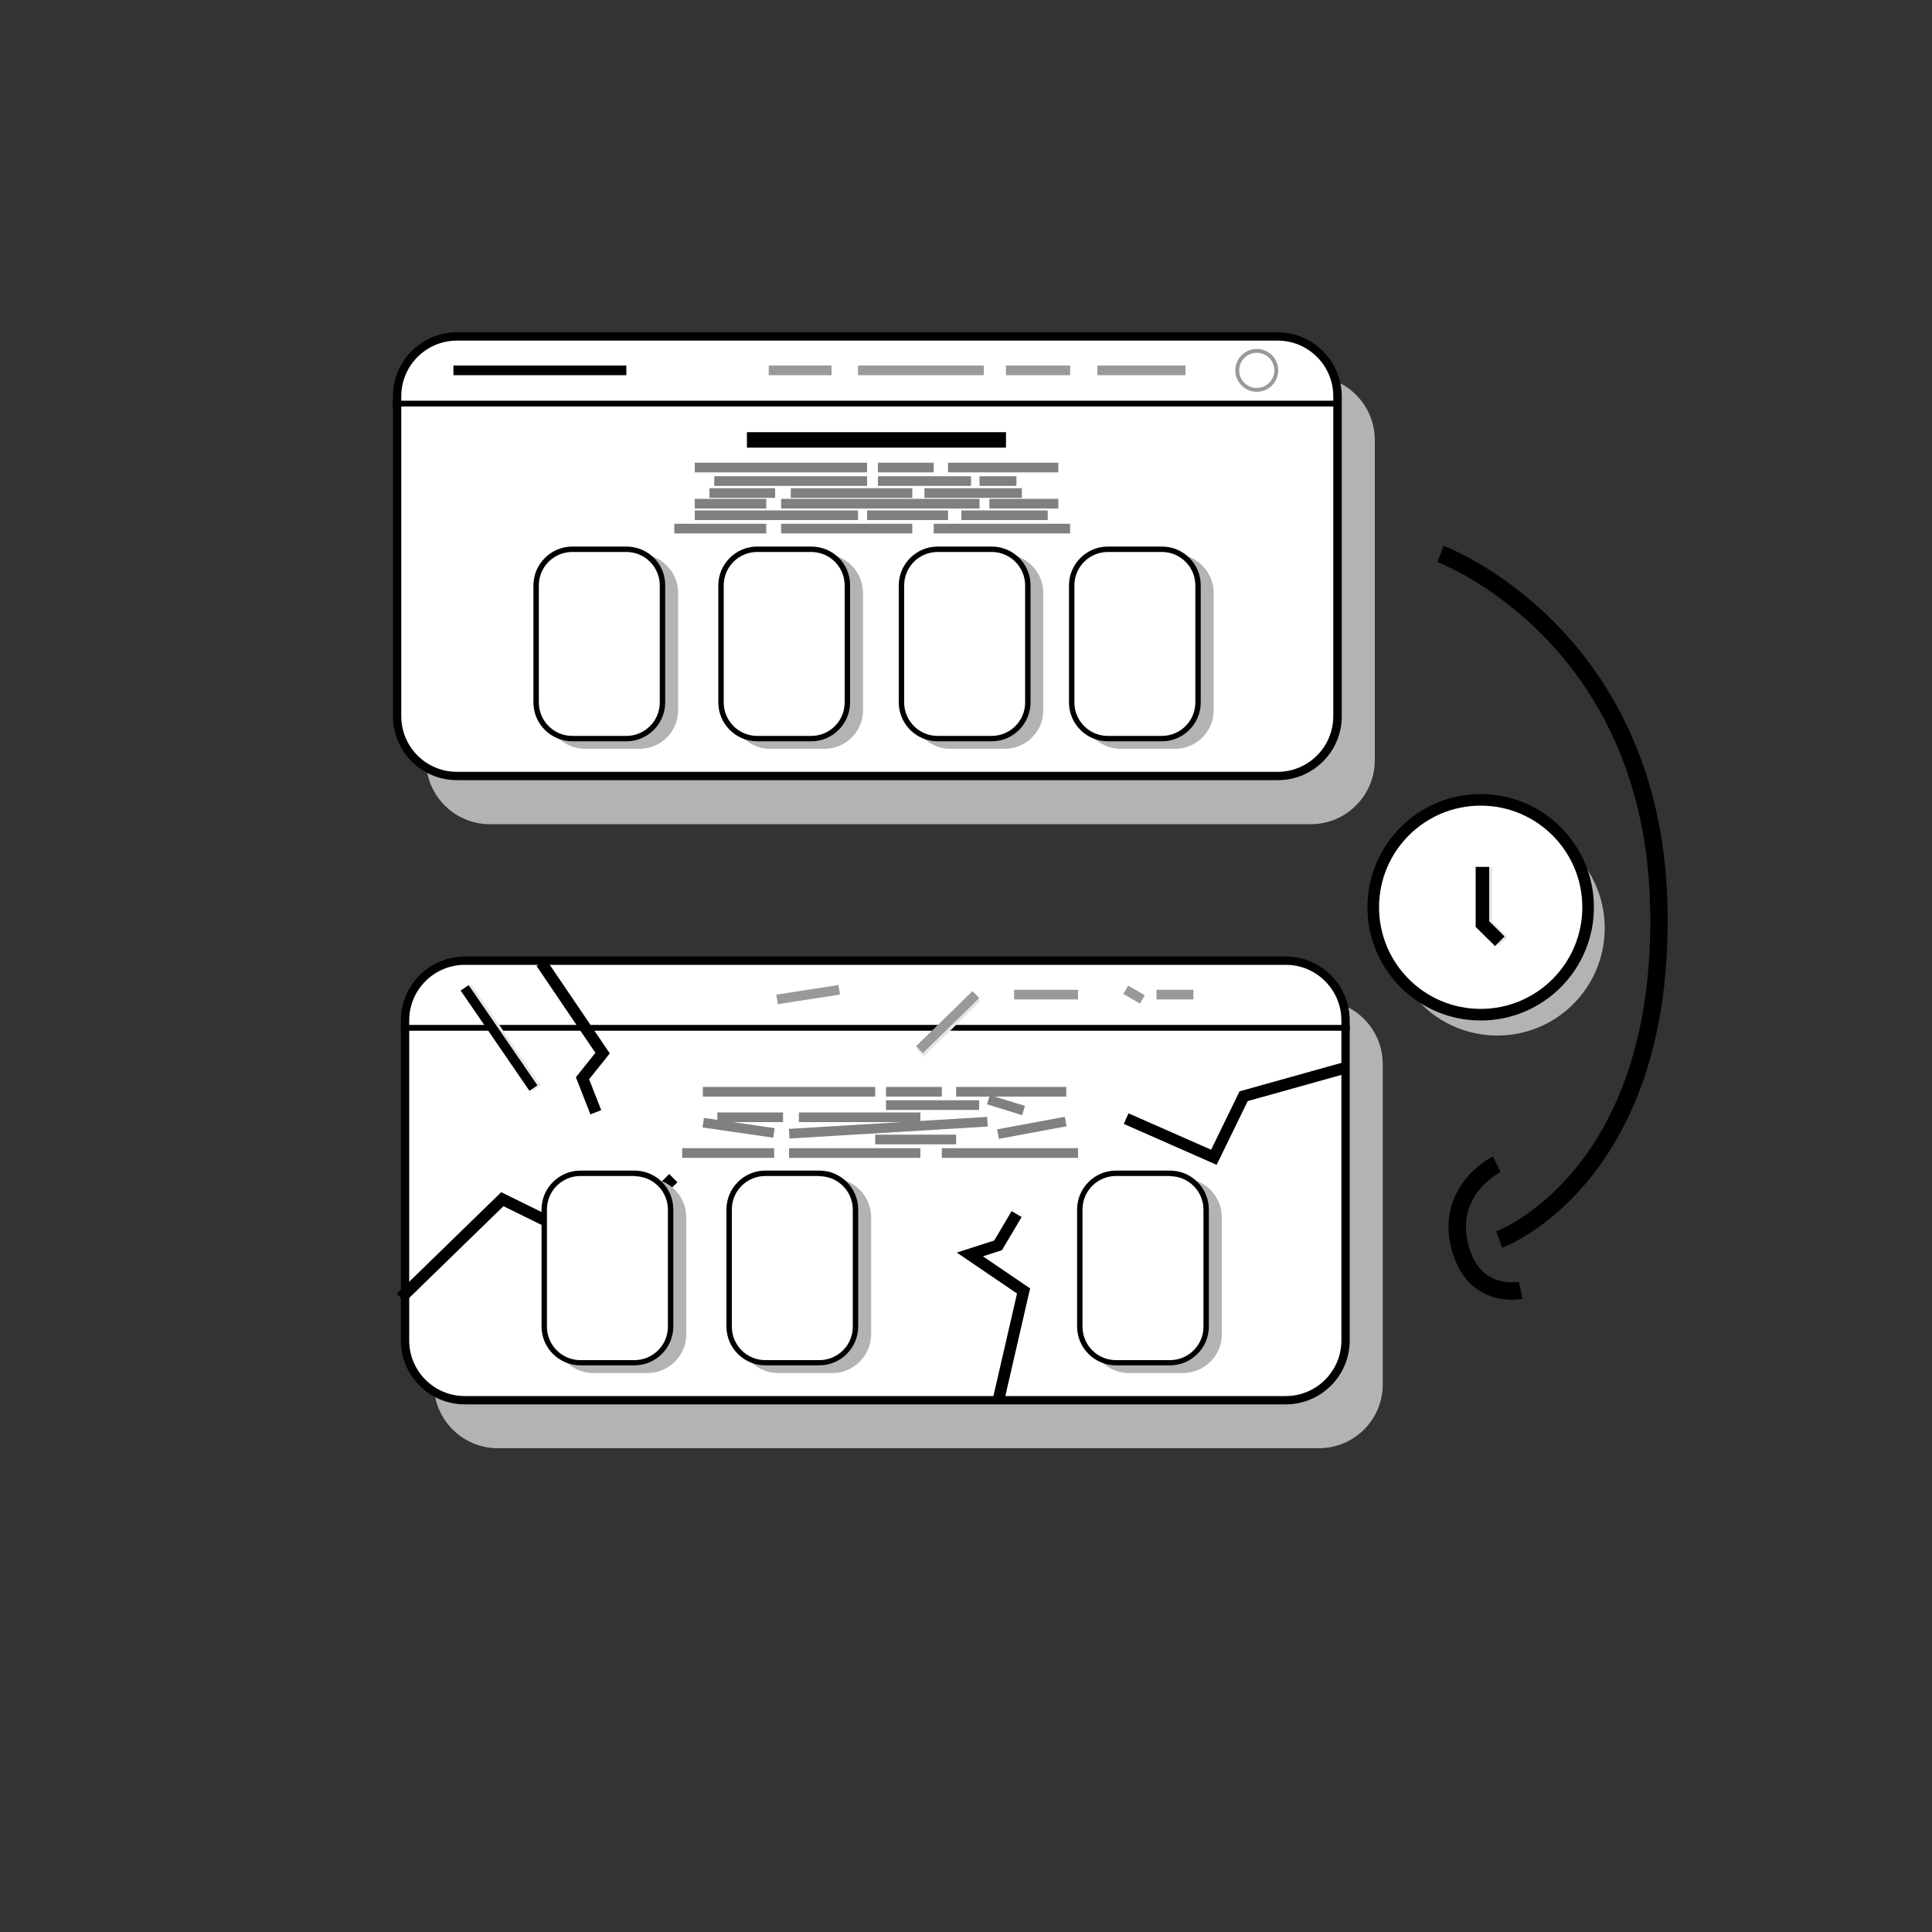 <?xml version="1.0" encoding="utf-8"?>
<!-- Generator: Adobe Illustrator 26.3.1, SVG Export Plug-In . SVG Version: 6.00 Build 0)  -->
<svg version="1.1" id="Layer_1" xmlns="http://www.w3.org/2000/svg" xmlns:xlink="http://www.w3.org/1999/xlink" x="0px" y="0px"
	 viewBox="0 0 1000 1000" style="enable-background:new 0 0 1000 1000;" xml:space="preserve">
<rect x="0" y="0" width="1000" height="1000" fill="#333333" stroke="none"/>
<style type="text/css">
	.st0{fill:#B3B3B3;}
	.st1{fill:#FFFFFF;}
	.st2{fill:none;stroke:#000000;stroke-width:3;stroke-miterlimit:10;}
	.st3{fill:none;stroke:#000000;stroke-width:5;stroke-miterlimit:10;}
	.st4{fill:none;stroke:#999999;stroke-width:5;stroke-miterlimit:10;}
	.st5{fill:none;stroke:#999999;stroke-width:2;stroke-miterlimit:10;}
	.st6{fill:none;stroke:#000000;stroke-width:8;stroke-miterlimit:10;}
	.st7{fill:none;stroke:#808080;stroke-width:5;stroke-miterlimit:10;}
	.st8{fill:none;stroke:#000000;stroke-width:6;stroke-miterlimit:10;}
	.st9{fill:none;stroke:#000000;stroke-width:9;stroke-miterlimit:10;}
	.st10{fill:none;stroke:#E6E6E6;stroke-width:5;stroke-miterlimit:10;}
	.st11{fill:#FFFFFF;stroke:#000000;stroke-width:6;stroke-miterlimit:10;}
	.st12{fill:none;stroke:#000000;stroke-width:7;stroke-miterlimit:10;}
	.st13{fill:none;stroke:#E6E6E6;stroke-width:6;stroke-miterlimit:10;}
</style>
<g>
	<path class="st0" d="M678.5,426.6H253.6c-18.3,0-33.1-14.8-33.1-33.1V227.8c0-18.3,14.8-33.1,33.1-33.1h424.9
		c18.3,0,33.1,14.8,33.1,33.1v165.6C711.6,411.7,696.8,426.6,678.5,426.6z"/>
</g>
<g>
	<path class="st1" d="M236.5,401.8c-17.1,0-31-13.9-31-31V205.1c0-17.1,13.9-31,31-31h424.9c17.1,0,31,13.9,31,31v165.6
		c0,17.1-13.9,31-31,31L236.5,401.8L236.5,401.8z"/>
	<path d="M661.3,176.3c15.9,0,28.8,12.9,28.8,28.8v165.6c0,15.9-12.9,28.8-28.8,28.8H236.5c-15.9,0-28.8-12.9-28.8-28.8V205.1
		c0-15.9,12.9-28.8,28.8-28.8H661.3 M661.3,172H236.5c-18.3,0-33.1,14.8-33.1,33.1v165.6c0,18.3,14.8,33.1,33.1,33.1h424.9
		c18.3,0,33.1-14.8,33.1-33.1V205.1C694.4,186.9,679.6,172,661.3,172L661.3,172z"/>
</g>
<line class="st2" x1="203.3" y1="208.9" x2="694.4" y2="208.9"/>
<line class="st3" x1="234.7" y1="191.7" x2="324.2" y2="191.7"/>
<line class="st4" x1="397.9" y1="191.7" x2="430.4" y2="191.7"/>
<line class="st4" x1="444.1" y1="191.7" x2="509.2" y2="191.7"/>
<line class="st4" x1="520.7" y1="191.7" x2="553.9" y2="191.7"/>
<line class="st4" x1="568" y1="191.7" x2="613.6" y2="191.7"/>
<circle class="st5" cx="650.5" cy="191.7" r="10.1"/>
<line class="st6" x1="386.6" y1="227.7" x2="520.7" y2="227.7"/>
<line class="st7" x1="359.6" y1="242" x2="448.8" y2="242"/>
<line class="st7" x1="454.4" y1="242" x2="483.3" y2="242"/>
<line class="st7" x1="490.7" y1="242" x2="547.8" y2="242"/>
<line class="st7" x1="369.7" y1="249" x2="448.8" y2="249"/>
<line class="st7" x1="454.4" y1="249" x2="502.6" y2="249"/>
<line class="st7" x1="507" y1="249" x2="526.1" y2="249"/>
<line class="st7" x1="367.2" y1="255.2" x2="401.2" y2="255.2"/>
<line class="st7" x1="409.3" y1="255.2" x2="472.2" y2="255.2"/>
<line class="st7" x1="478.5" y1="255.2" x2="528.9" y2="255.2"/>
<line class="st7" x1="359.6" y1="260.7" x2="396.6" y2="260.7"/>
<line class="st7" x1="404.3" y1="260.7" x2="507" y2="260.7"/>
<line class="st7" x1="512.1" y1="260.7" x2="547.8" y2="260.7"/>
<line class="st7" x1="359.6" y1="266.7" x2="444.1" y2="266.7"/>
<line class="st7" x1="448.8" y1="266.7" x2="490.7" y2="266.7"/>
<line class="st7" x1="497.6" y1="266.7" x2="542.3" y2="266.7"/>
<line class="st7" x1="349" y1="273.6" x2="396.6" y2="273.6"/>
<line class="st7" x1="404.3" y1="273.6" x2="472.2" y2="273.6"/>
<line class="st7" x1="483.3" y1="273.6" x2="553.9" y2="273.6"/>
<g>
	<path class="st0" d="M330.9,387.6h-28c-11.1,0-20.1-9.1-20.1-20.1v-60.6c0-11.1,9.1-20.1,20.1-20.1h28c11.1,0,20.1,9.1,20.1,20.1
		v60.6C351.1,378.6,342.1,387.6,330.9,387.6z"/>
</g>
<g>
	<path class="st1" d="M296.3,382.3c-10.4,0-18.7-8.4-18.7-18.7V303c0-10.4,8.4-18.7,18.7-18.7h28c10.4,0,18.7,8.4,18.7,18.7v60.6
		c0,10.4-8.4,18.7-18.7,18.7L296.3,382.3L296.3,382.3z"/>
	<path d="M324.2,285.7c9.6,0,17.3,7.8,17.3,17.3v60.6c0,9.6-7.8,17.3-17.3,17.3h-28c-9.6,0-17.3-7.8-17.3-17.3V303
		c0-9.6,7.8-17.3,17.3-17.3H324.2 M324.2,282.9h-28c-11.1,0-20.1,9.1-20.1,20.1v60.6c0,11.1,9.1,20.1,20.1,20.1h28
		c11.1,0,20.1-9.1,20.1-20.1V303C344.4,291.8,335.4,282.9,324.2,282.9L324.2,282.9z"/>
</g>
<g>
	<path class="st0" d="M426.6,387.6h-28c-11.1,0-20.1-9.1-20.1-20.1v-60.6c0-11.1,9.1-20.1,20.1-20.1h28c11.1,0,20.1,9.1,20.1,20.1
		v60.6C446.8,378.6,437.8,387.6,426.6,387.6z"/>
</g>
<g>
	<path class="st1" d="M392,382.3c-10.4,0-18.7-8.4-18.7-18.7V303c0-10.4,8.4-18.7,18.7-18.7h28c10.4,0,18.7,8.4,18.7,18.7v60.6
		c0,10.4-8.4,18.7-18.7,18.7L392,382.3L392,382.3z"/>
	<path d="M419.9,285.7c9.6,0,17.3,7.8,17.3,17.3v60.6c0,9.6-7.8,17.3-17.3,17.3h-28c-9.6,0-17.3-7.8-17.3-17.3V303
		c0-9.6,7.8-17.3,17.3-17.3H419.9 M419.9,282.9h-28c-11.1,0-20.1,9.1-20.1,20.1v60.6c0,11.1,9.1,20.1,20.1,20.1h28
		c11.1,0,20.1-9.1,20.1-20.1V303C440.1,291.8,431.1,282.9,419.9,282.9L419.9,282.9z"/>
</g>
<g>
	<path class="st0" d="M519.9,387.6h-28c-11.1,0-20.1-9.1-20.1-20.1v-60.6c0-11.1,9.1-20.1,20.1-20.1h28c11.1,0,20.1,9.1,20.1,20.1
		v60.6C540.1,378.6,531.1,387.6,519.9,387.6z"/>
</g>
<g>
	<path class="st1" d="M485.3,382.3c-10.4,0-18.7-8.4-18.7-18.7V303c0-10.4,8.4-18.7,18.7-18.7h28c10.4,0,18.7,8.4,18.7,18.7v60.6
		c0,10.4-8.4,18.7-18.7,18.7L485.3,382.3L485.3,382.3z"/>
	<path d="M513.3,285.7c9.6,0,17.3,7.8,17.3,17.3v60.6c0,9.6-7.8,17.3-17.3,17.3h-28c-9.6,0-17.3-7.8-17.3-17.3V303
		c0-9.6,7.8-17.3,17.3-17.3H513.3 M513.3,282.9h-28c-11.1,0-20.1,9.1-20.1,20.1v60.6c0,11.1,9.1,20.1,20.1,20.1h28
		c11.1,0,20.1-9.1,20.1-20.1V303C533.4,291.8,524.4,282.9,513.3,282.9L513.3,282.9z"/>
</g>
<g>
	<path class="st0" d="M608.1,387.6h-28c-11.1,0-20.1-9.1-20.1-20.1v-60.6c0-11.1,9.1-20.1,20.1-20.1h28c11.1,0,20.1,9.1,20.1,20.1
		v60.6C628.3,378.6,619.2,387.6,608.1,387.6z"/>
</g>
<g>
	<path class="st1" d="M573.4,382.3c-10.4,0-18.7-8.4-18.7-18.7V303c0-10.4,8.4-18.7,18.7-18.7h28c10.4,0,18.7,8.4,18.7,18.7v60.6
		c0,10.4-8.4,18.7-18.7,18.7L573.4,382.3L573.4,382.3z"/>
	<path d="M601.4,285.7c9.6,0,17.3,7.8,17.3,17.3v60.6c0,9.6-7.8,17.3-17.3,17.3h-28c-9.6,0-17.3-7.8-17.3-17.3V303
		c0-9.6,7.8-17.3,17.3-17.3H601.4 M601.4,282.9h-28c-11.1,0-20.1,9.1-20.1,20.1v60.6c0,11.1,9.1,20.1,20.1,20.1h28
		c11.1,0,20.1-9.1,20.1-20.1V303C621.5,291.8,612.5,282.9,601.4,282.9L601.4,282.9z"/>
</g>
<g>
	<path class="st0" d="M682.6,749.6H257.7c-18.3,0-33.1-14.8-33.1-33.1V550.8c0-18.3,14.8-33.1,33.1-33.1h424.9
		c18.3,0,33.1,14.8,33.1,33.1v165.6C715.8,734.8,700.9,749.6,682.6,749.6z"/>
</g>
<g>
	<path class="st1" d="M240.6,724.9c-17.1,0-31-13.9-31-31V528.2c0-17.1,13.9-31,31-31h424.9c17.1,0,31,13.9,31,31v165.6
		c0,17.1-13.9,31-31,31H240.6z"/>
	<path d="M665.5,499.4c15.9,0,28.8,12.9,28.8,28.8v165.6c0,15.9-12.9,28.8-28.8,28.8H240.6c-15.9,0-28.8-12.9-28.8-28.8V528.2
		c0-15.9,12.9-28.8,28.8-28.8H665.5 M665.5,495.1H240.6c-18.3,0-33.1,14.8-33.1,33.1v165.6c0,18.3,14.8,33.1,33.1,33.1h424.9
		c18.3,0,33.1-14.8,33.1-33.1V528.2C698.6,509.9,683.8,495.1,665.5,495.1L665.5,495.1z"/>
</g>
<line class="st2" x1="207.5" y1="532" x2="698.6" y2="532"/>
<line class="st4" x1="402.2" y1="517.3" x2="434.4" y2="512.3"/>
<line class="st4" x1="524.9" y1="514.8" x2="558" y2="514.8"/>
<line class="st4" x1="598.6" y1="514.8" x2="617.7" y2="514.8"/>
<line class="st4" x1="582.7" y1="512.3" x2="591.3" y2="517.3"/>
<line class="st7" x1="363.8" y1="565.1" x2="453" y2="565.1"/>
<line class="st7" x1="458.6" y1="565.1" x2="487.5" y2="565.1"/>
<line class="st7" x1="494.9" y1="565.1" x2="551.9" y2="565.1"/>
<line class="st7" x1="458.6" y1="572" x2="506.8" y2="572"/>
<line class="st7" x1="511.6" y1="569.2" x2="529.8" y2="574.8"/>
<line class="st7" x1="371.3" y1="578.3" x2="405.3" y2="578.3"/>
<line class="st7" x1="413.5" y1="578.3" x2="476.4" y2="578.3"/>
<line class="st7" x1="364" y1="581.1" x2="400.6" y2="586.4"/>
<line class="st7" x1="408.5" y1="586.8" x2="511.1" y2="580.6"/>
<line class="st7" x1="516.6" y1="587" x2="551.6" y2="580.5"/>
<line class="st7" x1="453" y1="589.8" x2="494.9" y2="589.8"/>
<line class="st7" x1="353.1" y1="596.8" x2="400.7" y2="596.8"/>
<line class="st7" x1="408.4" y1="596.8" x2="476.4" y2="596.8"/>
<line class="st7" x1="487.5" y1="596.8" x2="558" y2="596.8"/>
<polyline class="st8" points="207.5,671.8 260,620.7 311.9,646.2 348.5,609.8 "/>
<g>
	<path class="st0" d="M335.1,710.7h-28c-11.1,0-20.1-9.1-20.1-20.1V630c0-11.1,9.1-20.1,20.1-20.1h28c11.1,0,20.1,9.1,20.1,20.1
		v60.6C355.3,701.6,346.2,710.7,335.1,710.7z"/>
</g>
<g>
	<path class="st1" d="M300.4,705.4c-10.4,0-18.7-8.4-18.7-18.7v-60.6c0-10.4,8.4-18.7,18.7-18.7h28c10.4,0,18.7,8.4,18.7,18.7v60.6
		c0,10.4-8.4,18.7-18.7,18.7H300.4z"/>
	<path d="M328.4,608.8c9.6,0,17.3,7.8,17.3,17.3v60.6c0,9.6-7.8,17.3-17.3,17.3h-28c-9.6,0-17.3-7.8-17.3-17.3V626
		c0-9.6,7.8-17.3,17.3-17.3H328.4 M328.4,605.9h-28c-11.1,0-20.1,9.1-20.1,20.1v60.6c0,11.1,9.1,20.1,20.1,20.1h28
		c11.1,0,20.1-9.1,20.1-20.1V626C348.5,614.9,339.6,605.9,328.4,605.9L328.4,605.9z"/>
</g>
<g>
	<path class="st0" d="M430.8,710.7h-28c-11.1,0-20.1-9.1-20.1-20.1V630c0-11.1,9.1-20.1,20.1-20.1h28c11.1,0,20.1,9.1,20.1,20.1
		v60.6C450.9,701.6,441.9,710.7,430.8,710.7z"/>
</g>
<g>
	<path class="st1" d="M396.1,705.4c-10.4,0-18.7-8.4-18.7-18.7v-60.6c0-10.4,8.4-18.7,18.7-18.7h28c10.4,0,18.7,8.4,18.7,18.7v60.6
		c0,10.4-8.4,18.7-18.7,18.7H396.1z"/>
	<path d="M424.1,608.8c9.6,0,17.3,7.8,17.3,17.3v60.6c0,9.6-7.8,17.3-17.3,17.3h-28c-9.6,0-17.3-7.8-17.3-17.3V626
		c0-9.6,7.8-17.3,17.3-17.3H424.1 M424.1,605.9h-28c-11.1,0-20.1,9.1-20.1,20.1v60.6c0,11.1,9.1,20.1,20.1,20.1h28
		c11.1,0,20.1-9.1,20.1-20.1V626C444.2,614.9,435.2,605.9,424.1,605.9L424.1,605.9z"/>
</g>
<g>
	<path class="st0" d="M612.3,710.7h-28c-11.1,0-20.1-9.1-20.1-20.1V630c0-11.1,9.1-20.1,20.1-20.1h28c11.1,0,20.1,9.1,20.1,20.1
		v60.6C632.5,701.6,623.4,710.7,612.3,710.7z"/>
</g>
<g>
	<path class="st1" d="M577.6,705.4c-10.4,0-18.7-8.4-18.7-18.7v-60.6c0-10.4,8.4-18.7,18.7-18.7h28c10.4,0,18.7,8.4,18.7,18.7v60.6
		c0,10.4-8.4,18.7-18.7,18.7H577.6z"/>
	<path d="M605.6,608.8c9.6,0,17.3,7.8,17.3,17.3v60.6c0,9.6-7.8,17.3-17.3,17.3h-28c-9.6,0-17.3-7.8-17.3-17.3V626
		c0-9.6,7.8-17.3,17.3-17.3H605.6 M605.6,605.9h-28c-11.1,0-20.1,9.1-20.1,20.1v60.6c0,11.1,9.1,20.1,20.1,20.1h28
		c11.1,0,20.1-9.1,20.1-20.1V626C625.7,614.9,616.7,605.9,605.6,605.9L605.6,605.9z"/>
</g>
<path class="st9" d="M745.6,286.7c0,0,109.6,40.8,113,182C862,610,776,641.6,776,641.6"/>
<path class="st9" d="M774.7,602.6c0,0-26.2,12.9-19.3,41.8c7,28.9,31.7,23.4,31.7,23.4"/>
<line class="st10" x1="242.2" y1="511.3" x2="277.9" y2="563.2"/>
<line class="st3" x1="240.5" y1="511.3" x2="276.1" y2="563.2"/>
<line class="st10" x1="505.6" y1="516.5" x2="476.4" y2="545.1"/>
<line class="st4" x1="505.1" y1="514.8" x2="475.9" y2="543.3"/>
<polyline class="st8" points="697,552.5 643.7,567.4 628.3,599 582.9,579 "/>
<polyline class="st8" points="280.2,498.3 311.9,545.1 301.5,558.1 308.4,575.7 "/>
<polyline class="st11" points="516.6,725.5 529.8,668.2 502,649.3 516.6,644.6 526.2,628.4 "/>
<g>
	<circle class="st0" cx="775" cy="480.4" r="55.6"/>
</g>
<circle class="st11" cx="766.4" cy="469.6" r="55.6"/>
<path class="st12" d="M762.9,475.2"/>
<polyline class="st13" points="769.3,448.7 769.3,478.3 778.2,487.2 "/>
<polyline class="st12" points="767.3,448.7 767.3,478.3 776.3,487.2 "/>
</svg>
